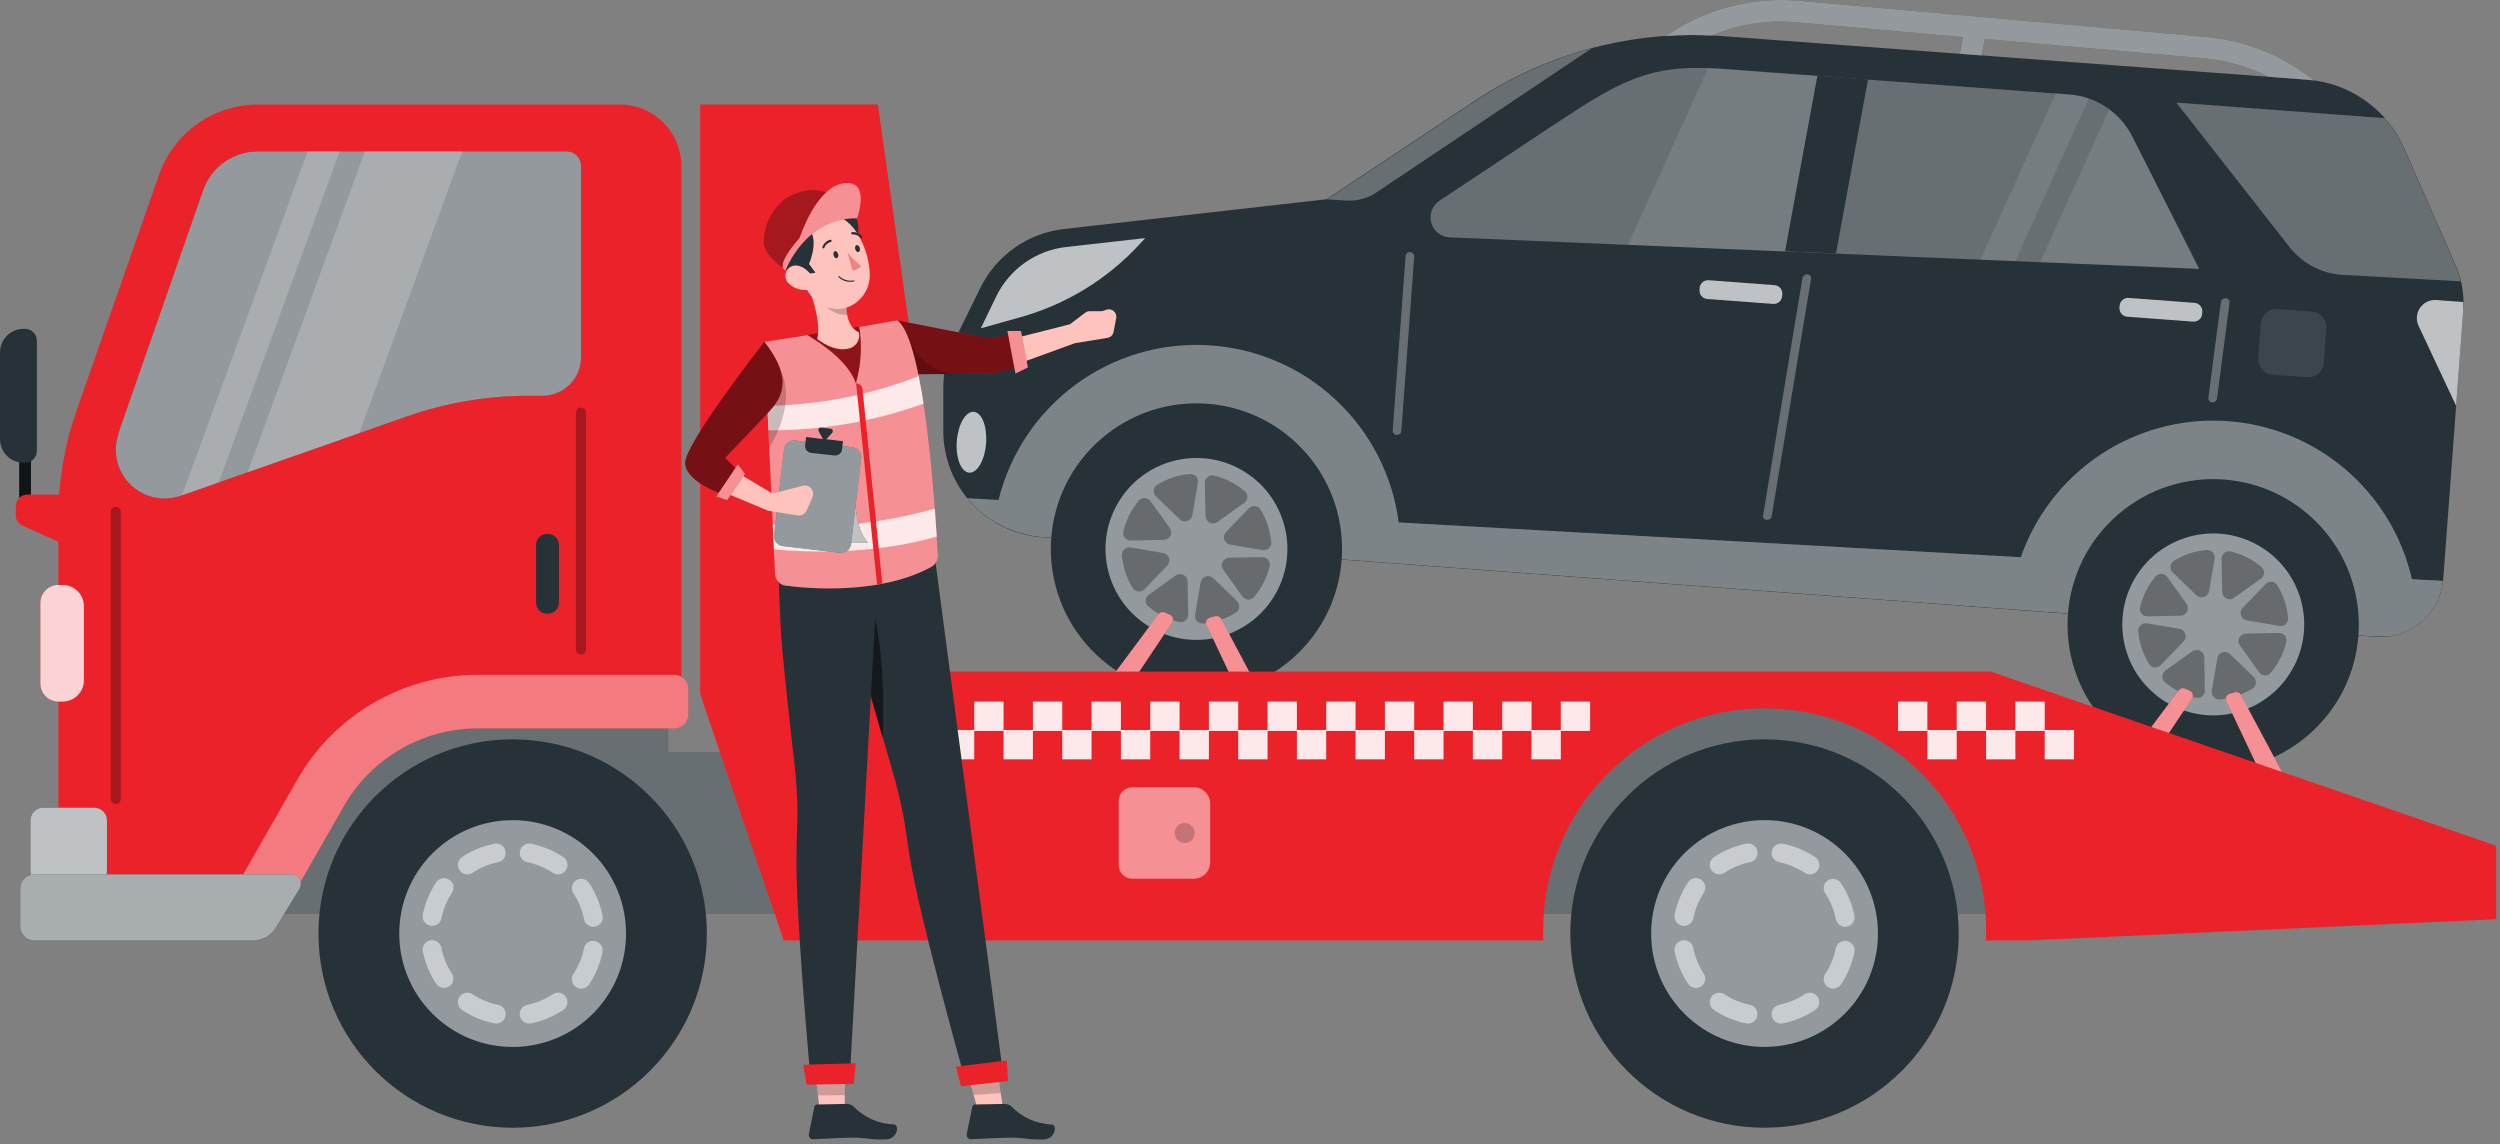 <svg width="531" height="243" viewBox="0 0 531 243" fill="none" xmlns="http://www.w3.org/2000/svg">
<rect x="0" y="0" width="531" height="243" fill="#808080" stroke="none"/>
<path d="M221.301 114.109L504.629 135.244C508.157 135.508 511.646 134.362 514.33 132.056C517.014 129.751 518.674 126.476 518.947 122.948L523.196 65.895C523.446 62.622 522.887 59.338 521.57 56.331L510.64 31.493C508.859 27.432 506.008 23.931 502.391 21.366C498.774 18.8 494.527 17.267 490.106 16.929L365.779 7.666C347.282 6.274 328.847 11.081 313.385 21.328L281.756 42.314L225.96 48.639C222.183 49.071 218.576 50.448 215.472 52.643C212.367 54.837 209.866 57.778 208.199 61.195L202.652 72.507C201.146 75.592 200.361 78.979 200.357 82.412V91.443C200.337 97.169 202.486 102.689 206.372 106.894C210.258 111.099 215.592 113.677 221.301 114.109Z" fill="#263238"/>
<path d="M518.892 123.372L512.293 123.003C510.204 113.845 505.192 105.615 498.015 99.555C490.838 93.495 481.885 89.933 472.507 89.407C463.128 88.881 453.833 91.419 446.023 96.639C438.214 101.859 432.313 109.477 429.213 118.344L297.086 110.953C295.778 100.94 291.013 91.699 283.614 84.828C276.216 77.956 266.648 73.885 256.567 73.32C246.485 72.754 236.522 75.729 228.401 81.73C220.281 87.731 214.512 96.381 212.093 106.185L205.439 105.816C207.073 107.797 209.027 109.492 211.218 110.83C211.437 110.967 211.669 111.062 211.901 111.185C212.134 111.308 212.571 111.568 212.926 111.732C213.281 111.896 213.664 112.087 214.033 112.251C214.402 112.415 214.866 112.593 215.29 112.743C215.713 112.893 215.973 113.003 216.328 113.112C216.683 113.221 217.366 113.399 217.886 113.522C218.186 113.522 218.473 113.672 218.76 113.727C219.593 113.877 220.454 114 221.315 114.068L297.345 119.738L426.904 129.397L504.642 135.204C505.066 135.204 505.489 135.204 505.913 135.204H506.336H507.17L507.662 135.135L508.386 134.999C508.563 134.999 508.727 134.917 508.891 134.876L509.574 134.698L510.066 134.534L510.722 134.275L511.187 134.083L511.842 133.742L512.252 133.537L512.949 133.1L513.25 132.895L513.4 132.799C514.925 131.701 516.202 130.294 517.149 128.67C518.095 127.046 518.689 125.241 518.892 123.372Z" fill="#263238"/>
<path opacity="0.4" d="M518.892 123.372L512.293 123.003C510.204 113.845 505.192 105.615 498.015 99.555C490.838 93.495 481.885 89.933 472.507 89.407C463.128 88.881 453.833 91.419 446.023 96.639C438.214 101.859 432.313 109.477 429.213 118.344L297.086 110.953C295.778 100.94 291.013 91.699 283.614 84.828C276.216 77.956 266.648 73.885 256.567 73.32C246.485 72.754 236.522 75.729 228.401 81.73C220.281 87.731 214.512 96.381 212.093 106.185L205.439 105.816C207.073 107.797 209.027 109.492 211.218 110.83C211.437 110.967 211.669 111.062 211.901 111.185C212.134 111.308 212.571 111.568 212.926 111.732C213.281 111.896 213.664 112.087 214.033 112.251C214.402 112.415 214.866 112.593 215.29 112.743C215.713 112.893 215.973 113.003 216.328 113.112C216.683 113.221 217.366 113.399 217.886 113.522C218.186 113.522 218.473 113.672 218.76 113.727C219.593 113.877 220.454 114 221.315 114.068L297.345 119.738L426.904 129.397L504.642 135.204C505.066 135.204 505.489 135.204 505.913 135.204H506.336H507.17L507.662 135.135L508.386 134.999C508.563 134.999 508.727 134.917 508.891 134.876L509.574 134.698L510.066 134.534L510.722 134.275L511.187 134.083L511.842 133.742L512.252 133.537L512.949 133.1L513.25 132.895L513.4 132.799C514.925 131.701 516.202 130.294 517.149 128.67C518.095 127.046 518.689 125.241 518.892 123.372Z" fill="white"/>
<path opacity="0.7" d="M242.081 51.837L243.256 50.566L226.424 52.465C223.28 52.823 220.277 53.967 217.691 55.791C215.105 57.615 213.02 60.061 211.628 62.903L208.322 69.734L216.751 67.371C226.475 64.65 235.248 59.27 242.081 51.837Z" fill="white"/>
<path opacity="0.7" d="M209.442 94.162C209.182 97.742 207.57 100.529 205.849 100.392C204.127 100.256 202.952 97.277 203.226 93.698C203.499 90.118 205.097 87.345 206.819 87.468C208.54 87.591 209.715 90.596 209.442 94.162Z" fill="white"/>
<path opacity="0.1" d="M491.074 66.186L483.744 65.639C481.923 65.503 480.336 66.869 480.2 68.69L479.652 76.033C479.516 77.854 480.882 79.44 482.703 79.576L490.033 80.124C491.854 80.26 493.44 78.894 493.576 77.073L494.124 69.729C494.26 67.908 492.894 66.322 491.074 66.186Z" fill="white"/>
<path d="M452.876 28.953C451.608 26.453 449.718 24.323 447.387 22.767C445.056 21.212 442.363 20.284 439.569 20.072L365.301 14.607C349.767 13.446 343.441 17.681 329.438 26.903L305.747 42.629C304.999 43.125 304.426 43.845 304.113 44.687C303.799 45.528 303.76 46.447 304.001 47.312C304.243 48.177 304.752 48.944 305.456 49.501C306.16 50.059 307.022 50.379 307.919 50.416L467.098 57.124L452.876 28.953Z" fill="#263238"/>
<path opacity="0.3" d="M452.876 28.953C451.608 26.453 449.718 24.323 447.387 22.767C445.056 21.212 442.363 20.284 439.569 20.072L365.301 14.607C349.767 13.446 343.441 17.681 329.438 26.903L305.747 42.629C304.999 43.125 304.426 43.845 304.113 44.687C303.799 45.528 303.76 46.447 304.001 47.312C304.243 48.177 304.752 48.944 305.456 49.501C306.16 50.059 307.022 50.379 307.919 50.416L467.098 57.124L452.876 28.953Z" fill="white"/>
<path d="M521.529 56.332L510.599 31.494C509.574 29.157 508.191 26.996 506.5 25.086H506.336L462.248 21.794L486.321 52.506C487.697 54.26 489.437 55.694 491.42 56.71C493.404 57.727 495.584 58.301 497.811 58.395L522.649 59.761C522.375 58.588 522 57.44 521.529 56.332Z" fill="#263238"/>
<path opacity="0.3" d="M521.529 56.332L510.599 31.494C509.574 29.157 508.191 26.996 506.5 25.086H506.336L462.248 21.794L486.321 52.506C487.697 54.26 489.437 55.694 491.42 56.71C493.404 57.727 495.584 58.301 497.811 58.395L522.649 59.761C522.375 58.588 522 57.44 521.529 56.332Z" fill="white"/>
<path d="M292.399 40.839L338.072 10.263C329.329 12.607 321.024 16.353 313.48 21.357L281.852 42.342L285.95 42.601C288.235 42.74 290.502 42.12 292.399 40.839Z" fill="#263238"/>
<path opacity="0.3" d="M292.399 40.839L338.072 10.263C329.329 12.607 321.024 16.353 313.48 21.357L281.852 42.342L285.95 42.601C288.235 42.74 290.502 42.12 292.399 40.839Z" fill="white"/>
<path opacity="0.7" d="M376.911 60.559L362.919 59.514C361.933 59.441 361.075 60.18 361.001 61.166L360.969 61.588C360.896 62.574 361.635 63.432 362.621 63.506L376.613 64.551C377.599 64.624 378.458 63.885 378.531 62.899L378.563 62.477C378.636 61.491 377.897 60.632 376.911 60.559Z" fill="white"/>
<path opacity="0.7" d="M466.118 64.322L452.126 63.277C451.14 63.204 450.281 63.943 450.208 64.929L450.176 65.351C450.102 66.337 450.842 67.196 451.828 67.269L465.82 68.314C466.805 68.388 467.664 67.648 467.738 66.662L467.769 66.24C467.843 65.254 467.103 64.396 466.118 64.322Z" fill="white"/>
<path opacity="0.7" d="M513.7 69.201L521.679 86.197L523.195 65.868C523.195 65.294 523.195 64.72 523.195 64.146L517.443 63.723C516.775 63.678 516.106 63.809 515.504 64.102C514.902 64.395 514.386 64.84 514.008 65.394C513.63 65.947 513.403 66.589 513.349 67.257C513.295 67.924 513.416 68.595 513.7 69.201Z" fill="white"/>
<path d="M363.566 7.544C369.272 5.15 375.478 4.189 381.641 4.743L416.944 7.885L416.288 11.424L420.906 11.765L421.548 8.281L468 12.38C472.843 12.8 477.563 14.135 481.908 16.315L490.106 16.93L491.472 17.08C484.888 11.786 476.88 8.567 468.465 7.83L382.065 0.166C372.287 -0.696 362.509 1.816 354.358 7.284L353.797 7.653C357.048 7.419 360.31 7.383 363.566 7.544Z" fill="#263238"/>
<path opacity="0.5" d="M363.566 7.544C369.272 5.15 375.478 4.189 381.641 4.743L416.944 7.885L416.288 11.424L420.906 11.765L421.548 8.281L468 12.38C472.843 12.8 477.563 14.135 481.908 16.315L490.106 16.93L491.472 17.08C484.888 11.786 476.88 8.567 468.465 7.83L382.065 0.166C372.287 -0.696 362.509 1.816 354.358 7.284L353.797 7.653C357.048 7.419 360.31 7.383 363.566 7.544Z" fill="white"/>
<g opacity="0.3">
<path d="M298.547 54.392C297.636 66.733 296.726 79.066 295.815 91.389C295.797 91.632 295.876 91.872 296.035 92.056C296.193 92.241 296.419 92.355 296.662 92.373C296.905 92.391 297.145 92.312 297.329 92.153C297.514 91.994 297.627 91.768 297.646 91.526C298.556 79.193 299.467 66.861 300.378 54.528C300.396 54.285 300.317 54.045 300.158 53.861C300.08 53.77 299.984 53.695 299.876 53.64C299.768 53.586 299.651 53.553 299.531 53.544C299.288 53.526 299.048 53.605 298.864 53.764C298.679 53.923 298.565 54.149 298.547 54.392Z" fill="white"/>
</g>
<g opacity="0.3">
<path d="M382.843 59.078L374.482 109.478C374.277 110.639 376.121 110.776 376.313 109.614L384.674 59.214C384.865 58.053 383.034 57.916 382.843 59.078Z" fill="white"/>
</g>
<g opacity="0.3">
<path d="M471.716 64.174C470.805 70.941 469.922 77.708 469.066 84.476C468.915 85.65 470.746 85.842 470.896 84.612L473.561 64.31C473.711 63.135 471.88 62.944 471.716 64.174Z" fill="white"/>
</g>
<path opacity="0.1" d="M428.079 55.444L443.654 20.933C442.331 20.467 440.953 20.178 439.555 20.072L436.618 19.854L420.66 55.143L428.079 55.444Z" fill="white"/>
<g opacity="0.1">
<path d="M381.217 53.49L389.633 34.868L390.999 16.452L365.287 14.539C364.44 14.471 363.62 14.43 362.814 14.402L345.805 52.001L381.217 53.49Z" fill="white"/>
<path d="M452.876 28.953C451.714 26.697 450.044 24.742 447.998 23.242L433.339 55.662L467.098 57.028L452.876 28.953Z" fill="white"/>
</g>
<path d="M379.141 53.394L389.961 53.845L396.765 16.875L386.013 16.082L379.141 53.394Z" fill="#263238"/>
<path d="M274.309 140.038C287.254 128.892 288.713 109.362 277.566 96.416C266.42 83.471 246.889 82.013 233.944 93.159C220.999 104.306 219.54 123.836 230.687 136.781C241.833 149.727 261.364 151.185 274.309 140.038Z" fill="#263238"/>
<path opacity="0.5" d="M270.354 127.08C276.145 118.119 273.575 106.16 264.613 100.369C255.652 94.579 243.694 97.149 237.903 106.11C232.112 115.071 234.683 127.03 243.644 132.821C252.605 138.611 264.564 136.041 270.354 127.08Z" fill="white"/>
<g opacity="0.3">
<path d="M256.918 111.008C257.174 111.136 257.46 111.193 257.746 111.174C258.032 111.154 258.307 111.06 258.544 110.899L264.269 106.8C264.464 106.662 264.625 106.482 264.74 106.273C264.855 106.064 264.921 105.832 264.933 105.593C264.945 105.355 264.902 105.117 264.808 104.898C264.715 104.678 264.572 104.483 264.391 104.327C262.497 102.72 260.25 101.583 257.834 101.007C257.599 100.955 257.356 100.957 257.122 101.013C256.888 101.07 256.67 101.178 256.485 101.331C256.299 101.483 256.151 101.676 256.051 101.895C255.951 102.113 255.902 102.352 255.907 102.592L256.044 109.601C256.042 109.894 256.124 110.181 256.278 110.43C256.433 110.679 256.655 110.879 256.918 111.008Z" fill="black"/>
<path d="M252.191 110.666C252.463 110.577 252.706 110.415 252.894 110.199C253.082 109.982 253.207 109.719 253.257 109.437L254.432 102.524C254.472 102.288 254.457 102.046 254.39 101.816C254.323 101.587 254.205 101.375 254.045 101.198C253.884 101.021 253.686 100.882 253.464 100.792C253.243 100.702 253.004 100.664 252.765 100.679C250.285 100.884 247.889 101.67 245.77 102.974C245.57 103.105 245.402 103.278 245.278 103.483C245.154 103.687 245.079 103.917 245.056 104.155C245.034 104.393 245.066 104.632 245.149 104.856C245.232 105.08 245.365 105.282 245.538 105.447L250.593 110.311C250.801 110.512 251.06 110.651 251.342 110.713C251.624 110.776 251.918 110.76 252.191 110.666Z" fill="black"/>
<path d="M248.584 113.781C248.718 113.529 248.779 113.244 248.76 112.959C248.74 112.675 248.642 112.401 248.475 112.169L244.376 106.444C244.24 106.248 244.061 106.086 243.852 105.97C243.644 105.853 243.412 105.786 243.173 105.773C242.935 105.76 242.697 105.801 242.477 105.894C242.257 105.986 242.061 106.128 241.903 106.308C240.301 108.208 239.168 110.46 238.597 112.879C238.543 113.113 238.543 113.356 238.597 113.59C238.651 113.824 238.758 114.042 238.91 114.228C239.062 114.414 239.254 114.563 239.472 114.663C239.69 114.763 239.928 114.812 240.168 114.806L247.177 114.669C247.472 114.669 247.76 114.586 248.009 114.429C248.258 114.272 248.458 114.047 248.584 113.781Z" fill="black"/>
<path d="M265.252 107.961L260.375 113.03C260.178 113.237 260.042 113.495 259.982 113.774C259.921 114.054 259.939 114.345 260.033 114.615C260.124 114.885 260.286 115.126 260.502 115.311C260.719 115.497 260.982 115.62 261.263 115.667L268.176 116.842C268.412 116.884 268.655 116.872 268.886 116.806C269.117 116.74 269.329 116.622 269.507 116.461C269.685 116.3 269.824 116.101 269.913 115.878C270.002 115.655 270.039 115.414 270.021 115.175C269.809 112.699 269.018 110.308 267.712 108.194C267.583 107.994 267.41 107.826 267.207 107.702C267.004 107.578 266.775 107.502 266.538 107.48C266.302 107.458 266.063 107.489 265.84 107.573C265.617 107.656 265.416 107.789 265.252 107.961Z" fill="black"/>
<path d="M256.085 122.443C255.812 122.527 255.568 122.686 255.38 122.9C255.192 123.115 255.067 123.378 255.019 123.659L253.844 130.586C253.804 130.822 253.819 131.063 253.886 131.293C253.953 131.523 254.071 131.734 254.231 131.911C254.391 132.089 254.59 132.228 254.811 132.318C255.033 132.407 255.272 132.446 255.511 132.43C257.99 132.215 260.385 131.424 262.506 130.121C262.706 129.991 262.874 129.817 262.998 129.613C263.121 129.408 263.197 129.179 263.22 128.941C263.242 128.703 263.21 128.463 263.127 128.24C263.043 128.016 262.911 127.814 262.738 127.648L257.683 122.785C257.474 122.587 257.214 122.45 256.932 122.39C256.65 122.329 256.357 122.348 256.085 122.443Z" fill="black"/>
<path d="M248.284 118.509C248.192 118.239 248.03 117.999 247.813 117.814C247.597 117.629 247.335 117.505 247.054 117.457L240.141 116.282C239.905 116.239 239.662 116.251 239.431 116.317C239.2 116.383 238.988 116.501 238.81 116.662C238.632 116.823 238.493 117.023 238.404 117.246C238.315 117.469 238.278 117.709 238.297 117.948C238.508 120.429 239.299 122.825 240.606 124.943C240.734 125.143 240.907 125.312 241.11 125.435C241.313 125.559 241.542 125.635 241.779 125.657C242.016 125.679 242.254 125.648 242.477 125.564C242.7 125.481 242.901 125.348 243.065 125.176L247.928 120.121C248.134 119.913 248.277 119.651 248.34 119.366C248.403 119.081 248.383 118.783 248.284 118.509Z" fill="black"/>
<path d="M259.678 119.342C259.544 119.597 259.484 119.883 259.503 120.17C259.522 120.457 259.621 120.733 259.787 120.968L263.886 126.692C264.023 126.887 264.203 127.049 264.412 127.164C264.621 127.279 264.854 127.345 265.092 127.357C265.331 127.369 265.569 127.326 265.788 127.232C266.007 127.138 266.203 126.996 266.359 126.815C267.971 124.919 269.109 122.666 269.679 120.244C269.731 120.011 269.729 119.769 269.673 119.537C269.618 119.305 269.511 119.089 269.359 118.904C269.208 118.72 269.016 118.573 268.8 118.473C268.583 118.374 268.346 118.325 268.108 118.331L261.085 118.454C260.792 118.459 260.505 118.544 260.257 118.7C260.009 118.857 259.808 119.079 259.678 119.342Z" fill="black"/>
<path d="M251.358 122.102C251.101 121.973 250.814 121.916 250.528 121.938C250.241 121.96 249.966 122.059 249.732 122.225L244.007 126.323C243.811 126.46 243.649 126.639 243.533 126.847C243.416 127.056 243.349 127.288 243.336 127.526C243.323 127.765 243.364 128.003 243.457 128.223C243.549 128.443 243.691 128.639 243.871 128.796C245.772 130.4 248.023 131.537 250.442 132.116C250.681 132.171 250.93 132.171 251.169 132.113C251.407 132.056 251.63 131.944 251.818 131.787C252.006 131.629 252.155 131.43 252.253 131.205C252.351 130.98 252.395 130.735 252.382 130.49L252.246 123.468C252.237 123.181 252.149 122.902 251.993 122.661C251.836 122.42 251.617 122.226 251.358 122.102Z" fill="black"/>
</g>
<path d="M490.264 156.139C503.209 144.992 504.668 125.462 493.521 112.517C482.375 99.572 462.844 98.113 449.899 109.26C436.954 120.406 435.496 139.937 446.642 152.882C457.789 165.827 477.319 167.285 490.264 156.139Z" fill="#263238"/>
<path opacity="0.5" d="M476.254 150.94C486.367 147.541 491.81 136.587 488.41 126.473C485.011 116.36 474.057 110.918 463.943 114.317C453.83 117.717 448.388 128.671 451.787 138.784C455.187 148.897 466.141 154.34 476.254 150.94Z" fill="white"/>
<g opacity="0.3">
<path d="M472.864 127.116C473.119 127.247 473.405 127.306 473.692 127.287C473.978 127.267 474.254 127.171 474.489 127.007L480.214 122.908C480.41 122.772 480.572 122.593 480.689 122.384C480.805 122.176 480.872 121.944 480.885 121.705C480.899 121.467 480.857 121.229 480.765 121.009C480.672 120.789 480.53 120.593 480.35 120.435C478.448 118.835 476.198 117.703 473.779 117.129C473.545 117.075 473.302 117.075 473.068 117.129C472.834 117.183 472.616 117.29 472.43 117.442C472.244 117.594 472.095 117.786 471.995 118.004C471.895 118.222 471.846 118.46 471.853 118.7L471.989 125.709C471.988 126.002 472.069 126.29 472.224 126.539C472.378 126.788 472.6 126.988 472.864 127.116Z" fill="black"/>
<path d="M468.137 126.802C468.409 126.712 468.652 126.55 468.839 126.334C469.027 126.117 469.152 125.854 469.202 125.572L470.377 118.659C470.417 118.423 470.403 118.181 470.336 117.952C470.269 117.722 470.15 117.511 469.99 117.333C469.83 117.156 469.631 117.017 469.41 116.927C469.188 116.837 468.949 116.799 468.71 116.814C466.23 117.023 463.833 117.815 461.715 119.123C461.515 119.252 461.347 119.425 461.224 119.628C461.1 119.831 461.024 120.06 461.002 120.297C460.979 120.533 461.011 120.772 461.095 120.995C461.178 121.218 461.311 121.419 461.483 121.583L466.538 126.446C466.744 126.649 467.004 126.791 467.286 126.853C467.569 126.916 467.864 126.898 468.137 126.802Z" fill="black"/>
<path d="M464.543 129.889C464.677 129.637 464.738 129.353 464.719 129.068C464.7 128.783 464.601 128.509 464.434 128.277L460.335 122.553C460.199 122.357 460.02 122.194 459.811 122.078C459.603 121.962 459.371 121.894 459.132 121.881C458.894 121.868 458.656 121.909 458.436 122.002C458.216 122.095 458.02 122.236 457.863 122.416C456.253 124.314 455.116 126.566 454.543 128.988C454.491 129.221 454.493 129.463 454.548 129.696C454.604 129.929 454.711 130.146 454.862 130.331C455.013 130.516 455.204 130.665 455.421 130.766C455.638 130.867 455.875 130.918 456.114 130.914L463.136 130.778C463.43 130.775 463.717 130.69 463.966 130.533C464.214 130.376 464.414 130.153 464.543 129.889Z" fill="black"/>
<path d="M481.198 124.069L476.334 129.124C476.133 129.329 475.994 129.586 475.931 129.866C475.868 130.146 475.885 130.438 475.979 130.709C476.068 130.981 476.23 131.224 476.446 131.412C476.663 131.599 476.926 131.725 477.208 131.775L484.121 132.949C484.358 132.995 484.602 132.987 484.834 132.925C485.067 132.862 485.282 132.748 485.464 132.59C485.646 132.432 485.789 132.234 485.883 132.013C485.977 131.791 486.019 131.551 486.007 131.31C485.798 128.829 485.007 126.433 483.698 124.315C483.571 124.107 483.398 123.931 483.192 123.801C482.985 123.671 482.752 123.591 482.509 123.568C482.267 123.544 482.022 123.577 481.794 123.664C481.567 123.751 481.362 123.889 481.198 124.069Z" fill="black"/>
<path d="M472.031 138.565C471.757 138.652 471.513 138.812 471.325 139.029C471.136 139.246 471.012 139.511 470.965 139.794L469.79 146.707C469.75 146.943 469.765 147.185 469.832 147.415C469.899 147.644 470.017 147.856 470.177 148.033C470.337 148.21 470.536 148.349 470.757 148.439C470.979 148.529 471.218 148.568 471.457 148.552C473.938 148.343 476.334 147.552 478.452 146.243C478.652 146.114 478.82 145.942 478.944 145.738C479.067 145.535 479.143 145.307 479.165 145.07C479.188 144.833 479.156 144.594 479.073 144.371C478.989 144.149 478.857 143.948 478.684 143.784L473.629 138.906C473.42 138.708 473.16 138.571 472.878 138.511C472.596 138.451 472.303 138.469 472.031 138.565Z" fill="black"/>
<path d="M464.147 134.616C464.057 134.346 463.895 134.105 463.678 133.92C463.461 133.734 463.199 133.611 462.917 133.564L456.004 132.389C455.768 132.349 455.527 132.364 455.297 132.431C455.068 132.498 454.856 132.616 454.679 132.776C454.501 132.937 454.362 133.135 454.273 133.357C454.183 133.578 454.144 133.817 454.16 134.056C454.369 136.537 455.16 138.933 456.469 141.051C456.598 141.251 456.77 141.419 456.973 141.543C457.177 141.666 457.405 141.742 457.642 141.765C457.879 141.787 458.118 141.755 458.34 141.672C458.563 141.588 458.764 141.456 458.928 141.283L463.805 136.228C464.006 136.018 464.144 135.755 464.205 135.471C464.265 135.186 464.245 134.89 464.147 134.616Z" fill="black"/>
<path d="M475.624 135.45C475.49 135.705 475.43 135.991 475.449 136.278C475.468 136.565 475.566 136.841 475.733 137.076L479.832 142.8C479.969 142.995 480.149 143.157 480.358 143.272C480.567 143.387 480.8 143.453 481.038 143.465C481.277 143.477 481.514 143.434 481.734 143.34C481.953 143.246 482.148 143.104 482.305 142.923C483.91 141.024 485.043 138.772 485.611 136.352C485.666 136.119 485.666 135.876 485.612 135.643C485.557 135.41 485.45 135.192 485.298 135.007C485.146 134.822 484.954 134.674 484.735 134.576C484.517 134.477 484.279 134.431 484.04 134.439L477.031 134.576C476.738 134.576 476.451 134.658 476.203 134.812C475.954 134.967 475.754 135.188 475.624 135.45Z" fill="black"/>
<path d="M467.303 138.21C467.049 138.077 466.762 138.016 466.475 138.035C466.188 138.055 465.912 138.153 465.677 138.319L459.953 142.418C459.757 142.554 459.595 142.734 459.478 142.942C459.362 143.151 459.295 143.383 459.281 143.621C459.268 143.86 459.31 144.098 459.402 144.318C459.495 144.538 459.637 144.734 459.816 144.891C461.718 146.495 463.968 147.632 466.388 148.211C466.621 148.263 466.864 148.261 467.096 148.205C467.329 148.15 467.546 148.043 467.731 147.892C467.917 147.74 468.065 147.549 468.166 147.333C468.267 147.116 468.318 146.879 468.314 146.64L468.178 139.617C468.177 139.325 468.096 139.038 467.941 138.789C467.787 138.541 467.566 138.34 467.303 138.21Z" fill="black"/>
</g>
<path d="M247.41 130.094L248.503 130.586C248.647 130.651 248.776 130.746 248.879 130.866C248.983 130.985 249.06 131.126 249.104 131.278C249.148 131.43 249.159 131.59 249.135 131.746C249.112 131.903 249.054 132.052 248.967 132.184L238.324 148.128L234.444 146.106L246.084 130.436C246.235 130.238 246.447 130.097 246.688 130.036C246.928 129.974 247.182 129.994 247.41 130.094Z" fill="#EB222A"/>
<path d="M258.107 130.9L256.946 131.214C256.794 131.259 256.654 131.335 256.534 131.439C256.415 131.543 256.32 131.671 256.255 131.815C256.19 131.959 256.157 132.116 256.158 132.274C256.16 132.432 256.195 132.588 256.263 132.731L264.46 150.068L268.559 148.702L259.378 131.488C259.271 131.255 259.084 131.068 258.851 130.96C258.618 130.852 258.354 130.831 258.107 130.9Z" fill="#EB222A"/>
<g opacity="0.5">
<path d="M247.41 130.094L248.503 130.586C248.647 130.651 248.776 130.746 248.879 130.866C248.983 130.985 249.06 131.126 249.104 131.278C249.148 131.43 249.159 131.59 249.135 131.746C249.112 131.903 249.054 132.052 248.967 132.184L238.324 148.128L234.444 146.106L246.084 130.436C246.235 130.238 246.447 130.097 246.688 130.036C246.928 129.974 247.182 129.994 247.41 130.094Z" fill="white"/>
<path d="M258.107 130.9L256.946 131.214C256.794 131.259 256.654 131.335 256.534 131.439C256.415 131.543 256.32 131.671 256.255 131.815C256.19 131.959 256.157 132.116 256.158 132.274C256.16 132.432 256.195 132.588 256.263 132.731L264.46 150.068L268.559 148.702L259.378 131.488C259.271 131.255 259.084 131.068 258.851 130.96C258.618 130.852 258.354 130.831 258.107 130.9Z" fill="white"/>
</g>
<path d="M464.024 146.256L465.131 146.748C465.274 146.814 465.401 146.911 465.504 147.031C465.606 147.151 465.681 147.292 465.724 147.444C465.767 147.596 465.776 147.755 465.752 147.911C465.727 148.067 465.669 148.215 465.582 148.347L454.939 164.277L451.059 162.323L462.781 146.598C462.924 146.415 463.122 146.283 463.346 146.221C463.57 146.16 463.808 146.172 464.024 146.256Z" fill="#EB222A"/>
<path d="M474.722 147.049L473.574 147.377C473.421 147.419 473.279 147.495 473.158 147.598C473.037 147.701 472.94 147.829 472.874 147.973C472.808 148.118 472.774 148.275 472.774 148.434C472.775 148.593 472.81 148.749 472.877 148.893L481.075 166.231L485.173 164.864L475.979 147.65C475.87 147.421 475.685 147.236 475.457 147.127C475.228 147.017 474.968 146.99 474.722 147.049Z" fill="#EB222A"/>
<g opacity="0.5">
<path d="M464.024 146.256L465.131 146.748C465.274 146.814 465.401 146.911 465.504 147.031C465.606 147.151 465.681 147.292 465.724 147.444C465.767 147.596 465.776 147.755 465.752 147.911C465.727 148.067 465.669 148.215 465.582 148.347L454.939 164.277L451.059 162.323L462.781 146.598C462.924 146.415 463.122 146.283 463.346 146.221C463.57 146.16 463.808 146.172 464.024 146.256Z" fill="white"/>
<path d="M474.722 147.049L473.574 147.377C473.421 147.419 473.279 147.495 473.158 147.598C473.037 147.701 472.94 147.829 472.874 147.973C472.808 148.118 472.774 148.275 472.774 148.434C472.775 148.593 472.81 148.749 472.877 148.893L481.075 166.231L485.173 164.864L475.979 147.65C475.87 147.421 475.685 147.236 475.457 147.127C475.228 147.017 474.968 146.99 474.722 147.049Z" fill="white"/>
</g>
<path d="M427.218 147.418H293.028V194.075H427.218V147.418Z" fill="#263238"/>
<path opacity="0.3" d="M427.218 147.418H293.028V194.075H427.218V147.418Z" fill="white"/>
<path d="M141.923 159.81V136.639H53.05V194.075H175.027V159.81H141.923Z" fill="#263238"/>
<path opacity="0.3" d="M141.923 159.81V136.639H53.05V194.075H175.027V159.81H141.923Z" fill="white"/>
<path d="M374.783 239.529C397.562 239.529 416.029 221.062 416.029 198.282C416.029 175.503 397.562 157.036 374.783 157.036C352.003 157.036 333.536 175.503 333.536 198.282C333.536 221.062 352.003 239.529 374.783 239.529Z" fill="#263238"/>
<path opacity="0.5" d="M391.825 215.311C401.231 205.905 401.231 190.654 391.825 181.248C382.418 171.841 367.167 171.841 357.761 181.248C348.355 190.654 348.355 205.905 357.761 215.311C367.167 224.717 382.418 224.717 391.825 215.311Z" fill="white"/>
<g opacity="0.5">
<path d="M359.645 195.113C360.032 193.166 360.788 191.311 361.872 189.648C362.118 189.29 362.24 188.862 362.221 188.428C362.201 187.994 362.04 187.578 361.762 187.244C361.563 187.001 361.31 186.809 361.023 186.682C360.735 186.555 360.423 186.497 360.109 186.513C359.795 186.529 359.49 186.618 359.217 186.774C358.945 186.929 358.712 187.146 358.538 187.408C357.163 189.482 356.198 191.801 355.696 194.239C355.636 194.548 355.648 194.866 355.731 195.169C355.815 195.473 355.969 195.752 356.18 195.986C356.391 196.219 356.653 196.4 356.946 196.514C357.24 196.629 357.555 196.673 357.869 196.643C358.288 196.606 358.685 196.439 359.003 196.164C359.322 195.89 359.546 195.522 359.645 195.113Z" fill="white"/>
<path d="M366.285 185.372C367.922 184.284 369.755 183.523 371.682 183.131C372.106 183.048 372.492 182.83 372.782 182.51C373.072 182.19 373.252 181.785 373.294 181.355C373.324 181.042 373.28 180.727 373.166 180.434C373.052 180.141 372.87 179.879 372.636 179.669C372.402 179.459 372.122 179.307 371.819 179.225C371.516 179.143 371.197 179.133 370.889 179.197C368.451 179.691 366.132 180.651 364.058 182.025C363.797 182.198 363.58 182.431 363.424 182.704C363.269 182.977 363.18 183.282 363.164 183.596C363.148 183.909 363.206 184.222 363.332 184.509C363.459 184.796 363.652 185.05 363.894 185.249C364.229 185.519 364.64 185.677 365.07 185.699C365.499 185.721 365.925 185.607 366.285 185.372Z" fill="white"/>
<path d="M387.816 187.367C387.539 187.701 387.377 188.115 387.354 188.549C387.332 188.982 387.451 189.411 387.693 189.771C388.787 191.431 389.548 193.287 389.934 195.236C390.017 195.66 390.235 196.046 390.555 196.337C390.875 196.627 391.28 196.807 391.71 196.849C392.023 196.878 392.339 196.834 392.632 196.72C392.925 196.605 393.188 196.424 393.399 196.191C393.61 195.957 393.763 195.678 393.847 195.375C393.931 195.071 393.943 194.753 393.882 194.444C393.375 192.008 392.411 189.69 391.04 187.613C390.874 187.346 390.646 187.122 390.377 186.959C390.108 186.796 389.804 186.699 389.49 186.675C389.177 186.651 388.862 186.701 388.571 186.822C388.28 186.942 388.022 187.129 387.816 187.367Z" fill="white"/>
<path d="M377.898 183.131C379.824 183.525 381.656 184.286 383.295 185.372C383.655 185.612 384.082 185.73 384.515 185.711C384.947 185.691 385.362 185.534 385.699 185.263C385.942 185.063 386.134 184.81 386.261 184.523C386.388 184.236 386.445 183.923 386.43 183.609C386.414 183.296 386.324 182.99 386.169 182.717C386.014 182.445 385.797 182.212 385.535 182.038C383.46 180.667 381.141 179.707 378.704 179.21C378.396 179.147 378.078 179.157 377.774 179.239C377.471 179.321 377.191 179.473 376.957 179.683C376.723 179.893 376.542 180.155 376.428 180.448C376.313 180.74 376.269 181.056 376.299 181.369C376.343 181.795 376.522 182.195 376.81 182.512C377.097 182.829 377.478 183.046 377.898 183.131Z" fill="white"/>
<path d="M371.682 213.421C369.756 213.034 367.923 212.278 366.285 211.194C365.926 210.95 365.498 210.829 365.065 210.848C364.631 210.868 364.216 211.028 363.88 211.303C363.638 211.502 363.446 211.756 363.319 212.043C363.192 212.33 363.134 212.643 363.15 212.957C363.166 213.27 363.255 213.575 363.411 213.848C363.566 214.121 363.783 214.354 364.044 214.527C366.117 215.905 368.437 216.87 370.876 217.369C371.184 217.43 371.503 217.418 371.806 217.334C372.109 217.25 372.389 217.097 372.622 216.886C372.856 216.675 373.037 216.412 373.151 216.119C373.265 215.826 373.309 215.51 373.28 215.197C373.237 214.769 373.059 214.367 372.771 214.047C372.484 213.728 372.102 213.509 371.682 213.421Z" fill="white"/>
<path d="M389.934 201.384C389.551 203.334 388.79 205.191 387.693 206.849C387.451 207.209 387.332 207.638 387.354 208.071C387.377 208.505 387.539 208.92 387.816 209.253C388.016 209.496 388.269 209.688 388.556 209.815C388.843 209.942 389.156 210 389.47 209.984C389.783 209.968 390.089 209.879 390.361 209.723C390.634 209.568 390.867 209.351 391.04 209.089C392.412 207.013 393.376 204.695 393.882 202.258C393.943 201.949 393.93 201.63 393.846 201.326C393.762 201.022 393.609 200.742 393.399 200.508C393.188 200.273 392.926 200.091 392.633 199.975C392.34 199.859 392.024 199.813 391.71 199.84C391.289 199.878 390.891 200.047 390.572 200.325C390.253 200.602 390.03 200.972 389.934 201.384Z" fill="white"/>
<path d="M361.872 206.781C360.785 205.12 360.029 203.264 359.645 201.316C359.562 200.892 359.344 200.506 359.024 200.216C358.704 199.926 358.299 199.746 357.869 199.704C357.555 199.675 357.24 199.719 356.946 199.833C356.653 199.947 356.391 200.128 356.18 200.362C355.969 200.595 355.815 200.875 355.731 201.178C355.648 201.481 355.636 201.8 355.696 202.109C356.195 204.547 357.16 206.867 358.538 208.94C358.712 209.201 358.945 209.418 359.217 209.574C359.49 209.729 359.795 209.818 360.109 209.834C360.423 209.85 360.735 209.792 361.023 209.666C361.31 209.539 361.563 209.346 361.762 209.104C362.021 208.777 362.171 208.377 362.191 207.96C362.21 207.543 362.099 207.131 361.872 206.781Z" fill="white"/>
<path d="M383.294 211.194C381.655 212.275 379.823 213.031 377.898 213.421C377.475 213.506 377.09 213.724 376.8 214.044C376.51 214.363 376.33 214.767 376.286 215.197C376.256 215.51 376.301 215.826 376.415 216.119C376.529 216.412 376.71 216.675 376.943 216.886C377.177 217.096 377.456 217.25 377.76 217.334C378.063 217.418 378.382 217.43 378.69 217.369C381.128 216.867 383.447 215.903 385.521 214.527C385.783 214.353 386 214.121 386.155 213.848C386.311 213.575 386.4 213.27 386.416 212.956C386.432 212.643 386.374 212.33 386.247 212.043C386.12 211.756 385.928 211.502 385.685 211.303C385.351 211.031 384.938 210.873 384.508 210.853C384.077 210.833 383.652 210.953 383.294 211.194Z" fill="white"/>
</g>
<path d="M422.833 142.65H195.002V82.645L186.463 22.19H148.714V147.363L166.475 199.758H327.785C327.785 199.266 327.785 198.774 327.785 198.283C327.678 192.039 328.816 185.836 331.132 180.037C333.448 174.237 336.895 168.957 341.273 164.504C345.651 160.051 350.872 156.514 356.631 154.1C362.39 151.685 368.572 150.442 374.817 150.442C381.062 150.442 387.244 151.685 393.003 154.1C398.762 156.514 403.983 160.051 408.361 164.504C412.739 168.957 416.186 174.237 418.502 180.037C420.818 185.836 421.956 192.039 421.849 198.283C421.849 198.774 421.849 199.266 421.849 199.758H430.757L530.191 195.236V179.634L422.833 142.65Z" fill="#EB222A"/>
<g opacity="0.9">
<path d="M200.698 149.017H194.468V155.247H200.698V149.017Z" fill="white"/>
<path d="M206.928 155.055H200.698V161.285H206.928V155.055Z" fill="white"/>
<path d="M213.158 149.017H206.928V155.247H213.158V149.017Z" fill="white"/>
<path d="M219.388 155.055H213.158V161.285H219.388V155.055Z" fill="white"/>
<path d="M225.618 149.017H219.388V155.247H225.618V149.017Z" fill="white"/>
<path d="M231.848 155.055H225.618V161.285H231.848V155.055Z" fill="white"/>
<path d="M238.079 149.017H231.849V155.247H238.079V149.017Z" fill="white"/>
<path d="M244.308 155.055H238.078V161.285H244.308V155.055Z" fill="white"/>
<path d="M250.538 149.017H244.308V155.247H250.538V149.017Z" fill="white"/>
<path d="M256.768 155.055H250.538V161.285H256.768V155.055Z" fill="white"/>
<path d="M262.998 149.017H256.768V155.247H262.998V149.017Z" fill="white"/>
<path d="M269.228 155.055H262.998V161.285H269.228V155.055Z" fill="white"/>
<path d="M275.458 149.017H269.228V155.247H275.458V149.017Z" fill="white"/>
<path d="M281.688 155.055H275.458V161.285H281.688V155.055Z" fill="white"/>
<path d="M287.918 149.017H281.688V155.247H287.918V149.017Z" fill="white"/>
<path d="M294.148 155.055H287.918V161.285H294.148V155.055Z" fill="white"/>
<path d="M300.378 149.017H294.148V155.247H300.378V149.017Z" fill="white"/>
<path d="M306.608 155.055H300.378V161.285H306.608V155.055Z" fill="white"/>
<path d="M312.838 149.017H306.608V155.247H312.838V149.017Z" fill="white"/>
<path d="M319.068 155.055H312.838V161.285H319.068V155.055Z" fill="white"/>
<path d="M325.298 149.017H319.068V155.247H325.298V149.017Z" fill="white"/>
<path d="M331.514 155.055H325.284V161.285H331.514V155.055Z" fill="white"/>
<path d="M337.744 149.017H331.514V155.247H337.744V149.017Z" fill="white"/>
<path d="M409.375 149.017H403.146V155.247H409.375V149.017Z" fill="white"/>
<path d="M415.605 155.055H409.375V161.285H415.605V155.055Z" fill="white"/>
<path d="M421.836 149.017H415.606V155.247H421.836V149.017Z" fill="white"/>
<path d="M428.065 155.055H421.835V161.285H428.065V155.055Z" fill="white"/>
<path d="M434.295 149.017H428.065V155.247H434.295V149.017Z" fill="white"/>
<path d="M440.525 155.055H434.295V161.285H440.525V155.055Z" fill="white"/>
</g>
<path opacity="0.5" d="M240.497 167.214H253.544C254.472 167.214 255.361 167.583 256.017 168.239C256.673 168.895 257.042 169.784 257.042 170.712V183.145C257.042 184.072 256.673 184.962 256.017 185.618C255.361 186.274 254.472 186.642 253.544 186.642H240.497C240.118 186.642 239.743 186.568 239.394 186.423C239.044 186.278 238.726 186.065 238.458 185.798C238.191 185.53 237.978 185.212 237.833 184.863C237.689 184.513 237.614 184.138 237.614 183.759V170.097C237.614 169.719 237.689 169.344 237.833 168.994C237.978 168.644 238.191 168.326 238.458 168.059C238.726 167.791 239.044 167.579 239.394 167.434C239.743 167.289 240.118 167.214 240.497 167.214Z" fill="white"/>
<path opacity="0.2" d="M253.749 176.929C253.749 176.507 253.624 176.095 253.39 175.745C253.156 175.394 252.823 175.121 252.434 174.96C252.044 174.798 251.616 174.756 251.202 174.838C250.789 174.921 250.409 175.124 250.111 175.422C249.813 175.72 249.61 176.099 249.528 176.513C249.445 176.926 249.487 177.355 249.649 177.744C249.81 178.134 250.083 178.467 250.434 178.701C250.784 178.935 251.196 179.06 251.618 179.06C252.183 179.06 252.725 178.835 253.125 178.436C253.525 178.036 253.749 177.494 253.749 176.929Z" fill="black"/>
<path d="M108.888 239.529C131.668 239.529 150.134 221.062 150.134 198.282C150.134 175.503 131.668 157.036 108.888 157.036C86.109 157.036 67.642 175.503 67.642 198.282C67.642 221.062 86.109 239.529 108.888 239.529Z" fill="#263238"/>
<path opacity="0.5" d="M125.92 215.321C135.326 205.914 135.326 190.664 125.92 181.257C116.514 171.851 101.263 171.851 91.856 181.257C82.45 190.664 82.45 205.914 91.856 215.321C101.263 224.727 116.514 224.727 125.92 215.321Z" fill="white"/>
<g opacity="0.5">
<path d="M93.75 195.113C94.131 193.164 94.887 191.308 95.977 189.648C96.221 189.29 96.342 188.861 96.323 188.428C96.303 187.994 96.143 187.579 95.868 187.244C95.668 187.001 95.415 186.809 95.128 186.682C94.841 186.555 94.528 186.497 94.214 186.513C93.901 186.529 93.596 186.618 93.323 186.774C93.05 186.929 92.817 187.146 92.644 187.408C91.268 189.482 90.303 191.801 89.802 194.239C89.738 194.547 89.748 194.865 89.83 195.169C89.912 195.472 90.064 195.752 90.274 195.986C90.484 196.22 90.746 196.401 91.039 196.515C91.332 196.63 91.648 196.673 91.96 196.643C92.381 196.607 92.78 196.44 93.101 196.166C93.422 195.891 93.649 195.523 93.75 195.113Z" fill="white"/>
<path d="M100.39 185.372C102.028 184.283 103.86 183.523 105.787 183.131C106.21 183.046 106.595 182.828 106.885 182.508C107.175 182.188 107.355 181.784 107.399 181.355C107.427 181.042 107.381 180.726 107.265 180.433C107.149 180.141 106.966 179.879 106.731 179.669C106.496 179.46 106.216 179.308 105.912 179.226C105.608 179.144 105.289 179.134 104.981 179.197C102.543 179.692 100.224 180.652 98.15 182.025C97.888 182.198 97.671 182.431 97.516 182.704C97.36 182.976 97.271 183.282 97.255 183.595C97.239 183.909 97.297 184.222 97.424 184.509C97.551 184.796 97.743 185.05 97.986 185.249C98.321 185.522 98.736 185.682 99.168 185.704C99.6 185.726 100.029 185.61 100.39 185.372Z" fill="white"/>
<path d="M121.922 187.366C121.651 187.704 121.494 188.118 121.474 188.551C121.454 188.983 121.573 189.411 121.813 189.771C122.907 191.43 123.668 193.286 124.053 195.236C124.137 195.66 124.354 196.046 124.674 196.336C124.994 196.627 125.399 196.806 125.83 196.848C126.142 196.878 126.458 196.834 126.751 196.72C127.044 196.606 127.306 196.424 127.516 196.19C127.726 195.957 127.878 195.677 127.96 195.373C128.042 195.07 128.052 194.751 127.988 194.443C127.491 192.006 126.531 189.687 125.16 187.612C124.994 187.343 124.766 187.117 124.495 186.952C124.225 186.788 123.919 186.689 123.604 186.665C123.288 186.641 122.971 186.692 122.679 186.814C122.387 186.936 122.127 187.125 121.922 187.366Z" fill="white"/>
<path d="M112.003 183.131C113.929 183.525 115.761 184.286 117.4 185.372C117.76 185.612 118.188 185.73 118.62 185.711C119.052 185.691 119.467 185.534 119.804 185.263C120.047 185.063 120.239 184.81 120.366 184.523C120.493 184.236 120.551 183.923 120.535 183.609C120.519 183.296 120.43 182.99 120.274 182.717C120.119 182.445 119.902 182.212 119.64 182.038C117.565 180.667 115.246 179.707 112.809 179.21C112.501 179.147 112.183 179.157 111.879 179.239C111.576 179.321 111.296 179.473 111.062 179.683C110.828 179.893 110.647 180.155 110.533 180.448C110.419 180.74 110.375 181.056 110.405 181.369C110.449 181.795 110.627 182.195 110.915 182.512C111.202 182.829 111.584 183.046 112.003 183.131Z" fill="white"/>
<path d="M105.787 213.421C103.861 213.034 102.028 212.278 100.39 211.194C100.031 210.95 99.603 210.829 99.17 210.848C98.736 210.868 98.321 211.028 97.986 211.303C97.743 211.502 97.551 211.756 97.424 212.043C97.297 212.33 97.239 212.643 97.255 212.957C97.271 213.27 97.36 213.575 97.516 213.848C97.671 214.121 97.888 214.354 98.15 214.527C100.223 215.904 102.542 216.869 104.981 217.369C105.29 217.429 105.609 217.417 105.913 217.333C106.217 217.249 106.497 217.096 106.731 216.885C106.966 216.675 107.148 216.413 107.264 216.12C107.38 215.827 107.426 215.511 107.399 215.197C107.353 214.768 107.172 214.365 106.882 214.046C106.593 213.727 106.209 213.508 105.787 213.421Z" fill="white"/>
<path d="M124.04 201.384C123.657 203.335 122.895 205.191 121.799 206.849C121.559 207.209 121.44 207.637 121.46 208.069C121.48 208.502 121.637 208.917 121.908 209.254C122.108 209.496 122.361 209.689 122.648 209.815C122.935 209.942 123.248 210 123.562 209.984C123.875 209.968 124.181 209.879 124.453 209.724C124.726 209.568 124.959 209.351 125.133 209.09C126.505 207.015 127.465 204.696 127.961 202.259C128.023 201.95 128.014 201.631 127.931 201.327C127.849 201.023 127.697 200.743 127.488 200.508C127.278 200.273 127.017 200.091 126.724 199.975C126.431 199.859 126.116 199.813 125.802 199.84C125.384 199.881 124.988 200.052 124.672 200.329C124.356 200.606 124.135 200.975 124.04 201.384Z" fill="white"/>
<path d="M95.977 206.781C94.885 205.122 94.129 203.266 93.75 201.316C93.664 200.891 93.444 200.505 93.122 200.214C92.799 199.924 92.392 199.745 91.96 199.704C91.648 199.677 91.334 199.723 91.043 199.838C90.751 199.953 90.491 200.134 90.281 200.368C90.072 200.601 89.92 200.879 89.837 201.182C89.753 201.484 89.742 201.801 89.802 202.108C90.301 204.547 91.266 206.867 92.644 208.94C92.817 209.201 93.05 209.418 93.323 209.573C93.596 209.729 93.901 209.818 94.215 209.834C94.528 209.85 94.841 209.792 95.128 209.665C95.415 209.538 95.669 209.346 95.868 209.103C96.125 208.775 96.273 208.376 96.293 207.96C96.312 207.543 96.202 207.132 95.977 206.781Z" fill="white"/>
<path d="M117.399 211.194C115.76 212.275 113.928 213.031 112.003 213.421C111.58 213.506 111.195 213.724 110.905 214.044C110.615 214.363 110.435 214.767 110.391 215.197C110.361 215.51 110.405 215.826 110.52 216.119C110.634 216.412 110.815 216.675 111.048 216.886C111.282 217.096 111.561 217.25 111.865 217.334C112.168 217.418 112.486 217.43 112.795 217.369C115.233 216.867 117.552 215.903 119.626 214.527C119.888 214.353 120.105 214.121 120.26 213.848C120.416 213.575 120.505 213.27 120.521 212.956C120.537 212.643 120.479 212.33 120.352 212.043C120.225 211.756 120.033 211.502 119.79 211.303C119.456 211.031 119.043 210.873 118.613 210.853C118.182 210.833 117.757 210.953 117.399 211.194Z" fill="white"/>
</g>
<path d="M6.571 94.914H4.085V108.139H6.571V94.914Z" fill="#263238"/>
<path opacity="0.6" d="M6.571 94.914H4.085V108.139H6.571V94.914Z" fill="black"/>
<path d="M69.732 164.209L85.389 152.132L100.91 149.017H144.724V35.265C144.724 31.803 143.35 28.483 140.904 26.034C138.457 23.585 135.139 22.208 131.677 22.204H54.758C50.149 22.207 45.654 23.644 41.897 26.314C38.14 28.985 35.306 32.757 33.787 37.11L16.176 87.469C13.678 94.632 12.403 102.165 12.405 109.752V194.075H49.171L69.732 164.209Z" fill="#EB222A"/>
<path d="M12.46 124.247H13.293C14.496 124.247 15.65 124.725 16.501 125.576C17.351 126.426 17.829 127.58 17.829 128.783V144.481C17.829 145.684 17.351 146.838 16.501 147.688C15.65 148.539 14.496 149.017 13.293 149.017H12.433C11.411 149.017 10.431 148.611 9.708 147.888C8.986 147.166 8.58 146.186 8.58 145.164V128.086C8.58 127.064 8.986 126.084 9.708 125.362C10.431 124.639 11.411 124.233 12.433 124.233L12.46 124.247Z" fill="#EB222A"/>
<path opacity="0.8" d="M12.46 124.247H13.293C14.496 124.247 15.65 124.725 16.501 125.576C17.351 126.426 17.829 127.58 17.829 128.783V144.481C17.829 145.684 17.351 146.838 16.501 147.688C15.65 148.539 14.496 149.017 13.293 149.017H12.433C11.411 149.017 10.431 148.611 9.708 147.888C8.986 147.166 8.58 146.186 8.58 145.164V128.086C8.58 127.064 8.986 126.084 9.708 125.362C10.431 124.639 11.411 124.233 12.433 124.233L12.46 124.247Z" fill="white"/>
<path d="M116.375 113.399H116.198C114.907 113.399 113.861 114.445 113.861 115.736V128.018C113.861 129.308 114.907 130.354 116.198 130.354H116.375C117.665 130.354 118.711 129.308 118.711 128.018V115.736C118.711 114.445 117.665 113.399 116.375 113.399Z" fill="#263238"/>
<path d="M12.227 114.971L4.713 111.623C4.297 111.421 3.948 111.103 3.706 110.709C3.464 110.314 3.339 109.859 3.347 109.396V107.484C3.347 106.839 3.603 106.22 4.059 105.764C4.515 105.308 5.134 105.052 5.779 105.052H13.293C14.018 105.052 14.713 105.34 15.225 105.852C15.738 106.365 16.026 107.06 16.026 107.784V112.566C16.008 113.008 15.883 113.438 15.662 113.821C15.441 114.204 15.13 114.528 14.757 114.764C14.383 115.001 13.958 115.143 13.518 115.179C13.077 115.215 12.634 115.143 12.227 114.971Z" fill="#EB222A"/>
<path d="M112.208 84.066H115.228C117.402 84.066 119.487 83.203 121.024 81.665C122.561 80.128 123.425 78.043 123.425 75.869V35.265C123.427 34.858 123.348 34.455 123.194 34.079C123.04 33.703 122.812 33.361 122.525 33.073C122.239 32.785 121.898 32.556 121.522 32.4C121.147 32.244 120.744 32.164 120.337 32.164H54.758C52.215 32.162 49.733 32.95 47.656 34.418C45.578 35.886 44.007 37.963 43.159 40.361L25.59 90.747C25.326 91.49 25.102 92.248 24.92 93.015C24.464 94.825 24.506 96.725 25.042 98.514C25.578 100.302 26.588 101.912 27.965 103.172C29.341 104.433 31.034 105.298 32.862 105.674C34.691 106.051 36.587 105.925 38.35 105.311L86.414 88.452C94.703 85.546 103.424 84.063 112.208 84.066Z" fill="#263238"/>
<path opacity="0.5" d="M112.208 84.066H115.228C117.402 84.066 119.487 83.203 121.024 81.665C122.561 80.128 123.425 78.043 123.425 75.869V35.265C123.427 34.858 123.348 34.455 123.194 34.079C123.04 33.703 122.812 33.361 122.525 33.073C122.239 32.785 121.898 32.556 121.522 32.4C121.147 32.244 120.744 32.164 120.337 32.164H54.758C52.215 32.162 49.733 32.95 47.656 34.418C45.578 35.886 44.007 37.963 43.159 40.361L25.59 90.747C25.326 91.49 25.102 92.248 24.92 93.015C24.464 94.825 24.506 96.725 25.042 98.514C25.578 100.302 26.588 101.912 27.965 103.172C29.341 104.433 31.034 105.298 32.862 105.674C34.691 106.051 36.587 105.925 38.35 105.311L86.414 88.452C94.703 85.546 103.424 84.063 112.208 84.066Z" fill="white"/>
<path d="M143.153 143.333H101.415C93.645 143.343 86.015 145.405 79.297 149.311C72.58 153.217 67.013 158.827 63.161 165.575L46.875 194.075H59.977L73.038 171.218C75.905 166.208 80.044 162.043 85.036 159.145C90.028 156.247 95.697 154.719 101.47 154.714H143.208C144.001 154.714 144.762 154.398 145.323 153.837C145.885 153.276 146.2 152.515 146.2 151.722V146.325C146.2 145.927 146.121 145.534 145.967 145.167C145.813 144.801 145.588 144.468 145.304 144.19C145.021 143.911 144.684 143.692 144.315 143.545C143.946 143.398 143.551 143.326 143.153 143.333Z" fill="#EB222A"/>
<path opacity="0.4" d="M143.153 143.333H101.415C93.645 143.343 86.015 145.405 79.297 149.311C72.58 153.217 67.013 158.827 63.161 165.575L46.875 194.075H59.977L73.038 171.218C75.905 166.208 80.044 162.043 85.036 159.145C90.028 156.247 95.697 154.719 101.47 154.714H143.208C144.001 154.714 144.762 154.398 145.323 153.837C145.885 153.276 146.2 152.515 146.2 151.722V146.325C146.2 145.927 146.121 145.534 145.967 145.167C145.813 144.801 145.588 144.468 145.304 144.19C145.021 143.911 144.684 143.692 144.315 143.545C143.946 143.398 143.551 143.326 143.153 143.333Z" fill="white"/>
<path d="M19.988 171.546H9.208C7.699 171.546 6.476 172.769 6.476 174.278V185.058C6.476 186.567 7.699 187.79 9.208 187.79H19.988C21.497 187.79 22.72 186.567 22.72 185.058V174.278C22.72 172.769 21.497 171.546 19.988 171.546Z" fill="#263238"/>
<path opacity="0.7" d="M19.988 171.546H9.208C7.699 171.546 6.476 172.769 6.476 174.278V185.058C6.476 186.567 7.699 187.79 9.208 187.79H19.988C21.497 187.79 22.72 186.567 22.72 185.058V174.278C22.72 172.769 21.497 171.546 19.988 171.546Z" fill="white"/>
<path d="M53.761 199.758H7.31C6.513 199.758 5.748 199.442 5.184 198.878C4.621 198.314 4.304 197.55 4.304 196.753V188.719C4.304 187.922 4.621 187.157 5.184 186.594C5.748 186.03 6.513 185.713 7.31 185.713H61.863C62.223 185.712 62.576 185.806 62.887 185.987C63.198 186.168 63.455 186.428 63.632 186.741C63.809 187.055 63.899 187.409 63.893 187.769C63.887 188.129 63.785 188.48 63.598 188.787L58.598 196.985C58.095 197.821 57.386 198.515 56.54 199C55.694 199.485 54.737 199.746 53.761 199.758Z" fill="#263238"/>
<path opacity="0.6" d="M53.761 199.758H7.31C6.513 199.758 5.748 199.442 5.184 198.878C4.621 198.314 4.304 197.55 4.304 196.753V188.719C4.304 187.922 4.621 187.157 5.184 186.594C5.748 186.03 6.513 185.713 7.31 185.713H61.863C62.223 185.712 62.576 185.806 62.887 185.987C63.198 186.168 63.455 186.428 63.632 186.741C63.809 187.055 63.899 187.409 63.893 187.769C63.887 188.129 63.785 188.48 63.598 188.787L58.598 196.985C58.095 197.821 57.386 198.515 56.54 199C55.694 199.485 54.737 199.746 53.761 199.758Z" fill="white"/>
<path d="M5.014 69.844H5.329C5.989 69.844 6.623 70.106 7.092 70.572C7.56 71.038 7.825 71.67 7.829 72.331V95.789C7.829 96.452 7.565 97.088 7.096 97.557C6.628 98.026 5.992 98.289 5.329 98.289H5.014C3.685 98.289 2.409 97.761 1.469 96.82C0.529 95.88 0 94.605 0 93.275V74.886C-0.003 74.225 0.124 73.57 0.374 72.958C0.624 72.347 0.993 71.791 1.459 71.323C1.925 70.854 2.479 70.482 3.089 70.228C3.699 69.975 4.354 69.844 5.014 69.844Z" fill="#263238"/>
<g opacity="0.3">
<path d="M23.526 108.713V169.701C23.526 169.984 23.639 170.255 23.838 170.455C24.038 170.655 24.309 170.767 24.592 170.767C24.875 170.767 25.146 170.655 25.346 170.455C25.545 170.255 25.658 169.984 25.658 169.701V108.713C25.658 108.43 25.545 108.159 25.346 107.96C25.146 107.76 24.875 107.647 24.592 107.647C24.309 107.647 24.038 107.76 23.838 107.96C23.639 108.159 23.526 108.43 23.526 108.713Z" fill="black"/>
</g>
<g opacity="0.3">
<path d="M122.318 87.509V138.06C122.348 138.323 122.473 138.567 122.671 138.743C122.869 138.92 123.125 139.018 123.39 139.018C123.656 139.018 123.912 138.92 124.109 138.743C124.307 138.567 124.433 138.323 124.463 138.06V87.509C124.433 87.246 124.307 87.002 124.109 86.826C123.912 86.649 123.656 86.551 123.39 86.551C123.125 86.551 122.869 86.649 122.671 86.826C122.473 87.002 122.348 87.246 122.318 87.509Z" fill="black"/>
</g>
<g opacity="0.2">
<path d="M72.15 32.15H65.347L38.664 105.216L46.452 102.484L72.15 32.15Z" fill="white"/>
<path d="M98.177 32.15H77.506L52.6 100.325L76.317 92.005L98.177 32.15Z" fill="white"/>
</g>
<path d="M204.292 223.489L207.639 235.593H213.063L211.041 221.986L204.292 223.489Z" fill="#FFC3BD"/>
<path d="M213.199 234.473L207.065 234.596C206.935 234.602 206.811 234.651 206.712 234.735C206.614 234.819 206.545 234.934 206.518 235.061L205.33 240.853C205.281 241.1 205.331 241.355 205.469 241.565C205.607 241.774 205.822 241.921 206.067 241.974H206.272C208.827 241.878 211.095 241.7 214.278 241.646C218.036 241.577 217.093 242.042 221.506 242.028C224.17 242.028 224.607 238.982 223.473 238.845C220.166 238.745 217.032 237.34 214.757 234.938C214.314 234.592 213.758 234.426 213.199 234.473Z" fill="#263238"/>
<path opacity="0.2" d="M212.557 232.178L211.041 221.986L204.292 223.489L206.792 232.56L212.557 232.178Z" fill="black"/>
<path d="M198.403 117.156L213.063 228.134L204.865 228.913C204.865 228.913 195.001 193.746 193.198 181.737C192.856 179.579 192.228 175.179 191.831 173.034C191.381 170.561 190.219 165.875 189.482 163.471C188.115 158.88 184.153 145.027 184.153 145.027L178.251 121.077L198.403 117.156Z" fill="#263238"/>
<path opacity="0.5" d="M181.79 126.801L180.793 131.405L184.154 145.068C184.154 145.068 185.916 151.311 187.501 156.804C188.225 133.223 184.331 126.815 184.331 126.815L181.79 126.801Z" fill="black"/>
<path d="M203.034 226.563L204.127 230.716L214.101 229.609L213.855 225.237L203.034 226.563Z" fill="#EB222A"/>
<path d="M172.623 222.915L174.044 235.389L179.413 235.443L179.522 222.478L172.623 222.915Z" fill="#FFC3BD"/>
<path opacity="0.2" d="M179.522 222.478L172.623 222.915L173.729 232.656L179.44 232.615L179.522 222.478Z" fill="black"/>
<path d="M186.612 118.385L180.464 229.541L172.199 229.623C172.199 229.623 168.865 193.282 169.179 181.136C169.179 178.95 169.384 174.51 169.384 172.324C169.384 169.81 169.07 164.987 168.77 162.487C168.196 157.733 166.57 142.69 166.146 137.895C165.586 131.761 165.286 118.768 165.286 118.768L186.612 118.385Z" fill="#263238"/>
<path d="M170.6 226.139L171.311 230.375L181.325 230.224L181.762 225.853L170.6 226.139Z" fill="#EB222A"/>
<path d="M179.672 234.473L173.524 234.596C173.395 234.605 173.272 234.654 173.174 234.738C173.075 234.822 173.007 234.935 172.978 235.061L171.803 240.854C171.777 240.976 171.775 241.102 171.798 241.224C171.821 241.347 171.869 241.464 171.937 241.568C172.006 241.672 172.095 241.762 172.198 241.831C172.302 241.901 172.418 241.949 172.54 241.974H172.732C175.286 241.878 177.568 241.701 180.751 241.646C184.508 241.578 183.566 242.042 187.979 242.029C190.643 242.029 191.066 238.982 189.946 238.845C186.635 238.741 183.499 237.337 181.216 234.938C180.779 234.592 180.227 234.426 179.672 234.473Z" fill="#263238"/>
<path d="M211.396 72.904L227.258 68.873L230.482 66.428C230.752 66.219 231.083 66.104 231.425 66.1H233.802C233.964 66.106 234.126 66.082 234.28 66.031L235.059 65.772C235.318 65.689 235.595 65.675 235.861 65.731C236.127 65.787 236.375 65.912 236.579 66.092C236.782 66.272 236.936 66.503 237.024 66.76C237.112 67.018 237.132 67.294 237.081 67.562L236.521 70.513C236.458 70.826 236.302 71.113 236.073 71.335C235.843 71.557 235.551 71.704 235.236 71.756L228.255 72.904L212.27 78.737L211.396 72.904Z" fill="#FFC3BD"/>
<path d="M190.615 68.054L209.92 71.852L215.289 71.059L216.205 78L210.576 79.366L191.995 79.489C191.995 79.489 187.418 72.521 190.615 68.054Z" fill="#EB222A"/>
<path opacity="0.5" d="M190.615 68.054L209.92 71.852L215.289 71.059L216.205 78L210.576 79.366L191.995 79.489C191.995 79.489 187.418 72.521 190.615 68.054Z" fill="black"/>
<path d="M213.978 70.308L215.686 79.325L218.309 78.054L216.861 70.308H213.978Z" fill="#EB222A"/>
<path opacity="0.5" d="M213.978 70.308L215.686 79.325L218.309 78.054L216.861 70.308H213.978Z" fill="white"/>
<path opacity="0.2" d="M192.733 71.305L191.367 72.139L192.159 74.871L193.334 79.502H202.898C195.179 78.847 192.733 71.305 192.733 71.305Z" fill="black"/>
<path d="M175.027 88.233L187.678 86.785L186.722 68.696L168.824 71.565L175.027 88.233Z" fill="#EB222A"/>
<path opacity="0.4" d="M175.027 88.233L187.678 86.785L186.722 68.696L168.824 71.565L175.027 88.233Z" fill="black"/>
<path d="M190.616 68.054L182.514 69.42C183.156 73.441 182.908 77.554 181.79 81.47C180.301 76.852 174.303 72.849 171.489 71.169L162.349 72.631L164.617 121.91C164.644 122.527 164.887 123.114 165.304 123.569C165.722 124.024 166.286 124.317 166.898 124.397C172.363 125.094 187.132 126.241 197.816 120.407C198.251 120.167 198.611 119.809 198.852 119.374C199.094 118.939 199.208 118.445 199.182 117.948C198.758 109.71 196.559 72.617 190.616 68.054Z" fill="#EB222A"/>
<path opacity="0.5" d="M190.616 68.054L182.514 69.42C183.156 73.441 182.908 77.554 181.79 81.47C180.301 76.852 174.303 72.849 171.489 71.169L162.349 72.631L164.617 121.91C164.644 122.527 164.887 123.114 165.304 123.569C165.722 124.024 166.286 124.317 166.898 124.397C172.363 125.094 187.132 126.241 197.816 120.407C198.251 120.167 198.611 119.809 198.852 119.374C199.094 118.939 199.208 118.445 199.182 117.948C198.758 109.71 196.559 72.617 190.616 68.054Z" fill="white"/>
<path opacity="0.8" d="M162.977 86.197L163.209 91.402C174.441 91.462 185.596 89.543 196.163 85.732C195.848 83.697 195.507 81.729 195.124 79.898C184.87 83.898 173.983 86.031 162.977 86.197Z" fill="white"/>
<path opacity="0.2" d="M163.387 95.105C169.521 84.913 165.819 78.71 165.819 78.71L164.78 79.093L162.758 81.524L163.387 95.105Z" fill="black"/>
<path d="M173.565 72.002C175.136 73.177 177.582 74.57 179.986 74.092C180.383 74.043 180.765 73.911 181.109 73.705C181.452 73.5 181.749 73.225 181.98 72.899C182.211 72.572 182.372 72.201 182.452 71.809C182.532 71.417 182.53 71.013 182.445 70.622C180.259 69.515 179.713 67.056 179.795 64.734L171.352 60.102C172.649 63.203 174.426 68.6 173.565 72.002Z" fill="#FFC3BD"/>
<path opacity="0.2" d="M174.795 62.015L179.795 64.747C179.774 65.464 179.815 66.182 179.918 66.892C178.952 66.923 177.994 66.716 177.127 66.289C176.26 65.863 175.51 65.23 174.945 64.447C174.317 63.422 174.412 62.22 174.795 62.015Z" fill="black"/>
<path d="M178.934 54.542C175.109 52.561 172.8 48.134 173.046 47.096C173.292 46.057 178.989 43.94 179.809 44.363C183.907 46.126 181.749 51.755 181.749 51.755L183.238 53.476L178.934 54.542Z" fill="#263238"/>
<path d="M168.824 54.979C170.532 59.897 171.283 62.862 174.535 64.706C179.413 67.52 184.946 63.477 184.741 58.162C184.55 53.339 181.776 46.126 176.325 45.511C175.122 45.367 173.903 45.535 172.783 45.996C171.664 46.458 170.681 47.199 169.929 48.149C169.177 49.098 168.68 50.224 168.487 51.42C168.294 52.615 168.41 53.841 168.824 54.979Z" fill="#FFC3BD"/>
<path d="M168.756 58.572C165.149 56.236 162.198 52.329 162.595 51.359C163.647 48.776 167.8 46.686 170.614 47.847C174.713 49.528 171.844 56.045 171.844 56.045L173.21 57.93L168.756 58.572Z" fill="#263238"/>
<path d="M167.676 60.334C168.156 60.767 168.717 61.102 169.327 61.317C169.937 61.533 170.583 61.626 171.229 61.591C172.964 61.495 173.264 59.815 172.322 58.462C171.379 57.11 169.589 55.867 168.018 56.618C167.687 56.789 167.405 57.04 167.197 57.348C166.989 57.656 166.863 58.012 166.829 58.383C166.795 58.753 166.854 59.126 167.003 59.467C167.151 59.808 167.383 60.106 167.676 60.334Z" fill="#FFC3BD"/>
<path d="M177.049 54.227C177.172 54.637 177.472 54.91 177.746 54.828C178.019 54.746 178.128 54.364 178.019 53.954C177.91 53.544 177.595 53.284 177.322 53.353C177.049 53.421 176.94 53.817 177.049 54.227Z" fill="#263238"/>
<path d="M181.653 52.943C181.776 53.339 182.077 53.613 182.35 53.531C182.623 53.449 182.732 53.066 182.623 52.67C182.514 52.274 182.199 51.987 181.926 52.069C181.653 52.151 181.544 52.533 181.653 52.943Z" fill="#263238"/>
<path d="M179.973 53.572C180.814 54.675 181.803 55.659 182.91 56.495C182.686 56.775 182.403 57.003 182.083 57.163C181.762 57.324 181.41 57.413 181.052 57.425L179.973 53.572Z" fill="#ED847E"/>
<path d="M174.931 52.765H174.808C174.751 52.739 174.706 52.692 174.681 52.634C174.656 52.576 174.653 52.511 174.672 52.451C174.809 52.081 175.031 51.748 175.321 51.48C175.61 51.212 175.959 51.016 176.339 50.907C176.404 50.893 176.472 50.905 176.529 50.941C176.585 50.977 176.625 51.033 176.639 51.099C176.654 51.164 176.642 51.232 176.606 51.288C176.57 51.345 176.513 51.385 176.448 51.399C176.136 51.475 175.848 51.627 175.61 51.842C175.372 52.056 175.19 52.327 175.082 52.629C175.05 52.691 174.997 52.74 174.931 52.765Z" fill="#263238"/>
<path d="M182.924 50.579C182.883 50.584 182.843 50.578 182.805 50.564C182.767 50.55 182.733 50.527 182.705 50.497C182.508 50.257 182.257 50.067 181.971 49.944C181.686 49.82 181.376 49.766 181.066 49.787C181.033 49.793 181 49.792 180.968 49.785C180.936 49.778 180.906 49.764 180.879 49.745C180.852 49.726 180.83 49.702 180.812 49.674C180.795 49.646 180.784 49.614 180.779 49.582C180.774 49.516 180.794 49.45 180.834 49.397C180.874 49.344 180.932 49.308 180.997 49.295C181.39 49.261 181.786 49.323 182.15 49.476C182.514 49.628 182.836 49.866 183.088 50.169C183.111 50.191 183.13 50.218 183.143 50.247C183.156 50.276 183.163 50.308 183.163 50.34C183.163 50.372 183.156 50.404 183.143 50.434C183.13 50.463 183.111 50.489 183.088 50.511C183.067 50.533 183.041 50.551 183.013 50.563C182.985 50.574 182.954 50.58 182.924 50.579Z" fill="#263238"/>
<path d="M180.628 59.856C180.876 59.861 181.124 59.838 181.366 59.788C181.383 59.788 181.4 59.785 181.415 59.778C181.431 59.771 181.444 59.76 181.455 59.747C181.466 59.734 181.473 59.718 181.477 59.702C181.48 59.685 181.48 59.668 181.475 59.651C181.472 59.635 181.466 59.62 181.456 59.606C181.447 59.592 181.435 59.58 181.421 59.571C181.407 59.562 181.391 59.556 181.375 59.554C181.358 59.551 181.341 59.552 181.325 59.556C180.788 59.659 180.233 59.634 179.707 59.485C179.18 59.336 178.696 59.065 178.292 58.695C178.265 58.673 178.231 58.661 178.197 58.661C178.162 58.661 178.128 58.673 178.101 58.695C178.089 58.706 178.079 58.72 178.073 58.736C178.066 58.751 178.063 58.767 178.063 58.784C178.063 58.8 178.066 58.817 178.073 58.832C178.079 58.847 178.089 58.861 178.101 58.873C178.784 59.516 179.69 59.868 180.628 59.856Z" fill="#263238"/>
<path d="M166.638 57.124C166.638 57.124 162.471 54.392 162.212 51.659C162.201 49.842 162.609 48.047 163.402 46.413C164.196 44.778 165.354 43.348 166.788 42.232C169.903 40.128 176.229 38.366 181.735 45.538L172.8 48.271L169.248 51.946L166.638 57.124Z" fill="#EB222A"/>
<path opacity="0.3" d="M166.638 57.124C166.638 57.124 162.471 54.392 162.212 51.659C162.201 49.842 162.609 48.047 163.402 46.413C164.196 44.778 165.354 43.348 166.788 42.232C169.903 40.128 176.229 38.366 181.735 45.538L172.8 48.271L169.248 51.946L166.638 57.124Z" fill="black"/>
<path d="M166.843 57.452C166.843 57.452 170.942 46.221 182.049 46.358C182.049 46.358 185.068 38.092 179.18 38.926C173.292 39.759 169.849 50.539 169.849 50.539C169.849 50.539 164.493 56.331 166.843 57.452Z" fill="#EB222A"/>
<path opacity="0.5" d="M166.843 57.452C166.843 57.452 170.942 46.221 182.049 46.358C182.049 46.358 185.068 38.092 179.18 38.926C173.292 39.759 169.849 50.539 169.849 50.539C169.849 50.539 164.493 56.331 166.843 57.452Z" fill="white"/>
<path opacity="0.8" d="M198.963 113.959C198.854 112.265 198.717 110.256 198.553 108.043C181.298 112.811 168.496 111.95 164.138 111.418L164.37 116.691C181.913 118.276 194.236 115.366 198.963 113.959Z" fill="white"/>
<path d="M168.428 94.626L182.46 96.293C182.46 96.293 179.618 109.669 184.331 115.284L173.197 115.407L168.428 94.626Z" fill="#263238"/>
<path opacity="0.7" d="M168.428 94.626L182.46 96.293C182.46 96.293 179.618 109.669 184.331 115.284L173.197 115.407L168.428 94.626Z" fill="white"/>
<path d="M181.028 94.992L168.939 93.563C167.755 93.423 166.682 94.269 166.542 95.453L164.398 113.593C164.258 114.777 165.104 115.851 166.288 115.991L178.377 117.419C179.561 117.559 180.634 116.713 180.774 115.529L182.918 97.389C183.058 96.205 182.212 95.132 181.028 94.992Z" fill="#263238"/>
<path opacity="0.5" d="M181.028 94.992L168.939 93.563C167.755 93.423 166.682 94.269 166.542 95.453L164.398 113.593C164.258 114.777 165.104 115.851 166.288 115.991L178.377 117.419C179.561 117.559 180.634 116.713 180.774 115.529L182.918 97.389C183.058 96.205 182.212 95.132 181.028 94.992Z" fill="white"/>
<path d="M175.505 93.301L176.748 91.935C176.815 91.862 176.859 91.772 176.877 91.675C176.895 91.578 176.886 91.478 176.851 91.386C176.815 91.294 176.755 91.213 176.677 91.153C176.598 91.094 176.505 91.057 176.407 91.047L174.426 90.815C174.327 90.802 174.227 90.816 174.137 90.857C174.046 90.898 173.969 90.963 173.913 91.046C173.858 91.128 173.827 91.224 173.823 91.323C173.82 91.423 173.844 91.521 173.893 91.607L174.781 93.247L171.215 92.823L171.01 94.585C170.968 94.967 171.077 95.35 171.315 95.652C171.553 95.954 171.9 96.15 172.281 96.198L177.24 96.744C177.622 96.787 178.005 96.677 178.307 96.439C178.608 96.202 178.804 95.855 178.852 95.474L179.057 93.711L175.505 93.301Z" fill="#263238"/>
<path d="M153.768 98.698L164.097 104.846L170.491 103.179C170.886 103.073 171.306 103.107 171.679 103.275C172.1 103.472 172.427 103.824 172.593 104.257C172.758 104.69 172.749 105.171 172.568 105.598L171.324 108.439C171.166 108.798 170.895 109.094 170.551 109.281C170.208 109.469 169.812 109.538 169.425 109.478L163.059 108.453L150.626 103.22L153.768 98.698Z" fill="#FFC3BD"/>
<path d="M162.348 72.589C162.348 72.589 145.27 94.38 145.53 98.438C145.79 102.495 153.522 104.982 153.522 104.982L156.924 100.146L154.014 97.263C154.014 97.263 160.845 90.145 163.113 87.699C165.614 84.926 168.961 81.032 162.348 72.589Z" fill="#EB222A"/>
<path opacity="0.5" d="M162.348 72.589C162.348 72.589 145.27 94.38 145.53 98.438C145.79 102.495 153.522 104.982 153.522 104.982L156.924 100.146L154.014 97.263C154.014 97.263 160.845 90.145 163.113 87.699C165.614 84.926 168.961 81.032 162.348 72.589Z" fill="black"/>
<path d="M156.733 98.63L152.143 105.447L154.438 106.226L158.236 100.666L156.733 98.63Z" fill="#EB222A"/>
<path opacity="0.5" d="M156.733 98.63L152.143 105.447L154.438 106.226L158.236 100.666L156.733 98.63Z" fill="white"/>
<path d="M187.405 123.932L183.197 82.7C183.173 82.354 183.018 82.031 182.765 81.795C182.511 81.559 182.177 81.428 181.831 81.429L186.285 124.151L187.405 123.932Z" fill="#EB222A"/>
</svg>
